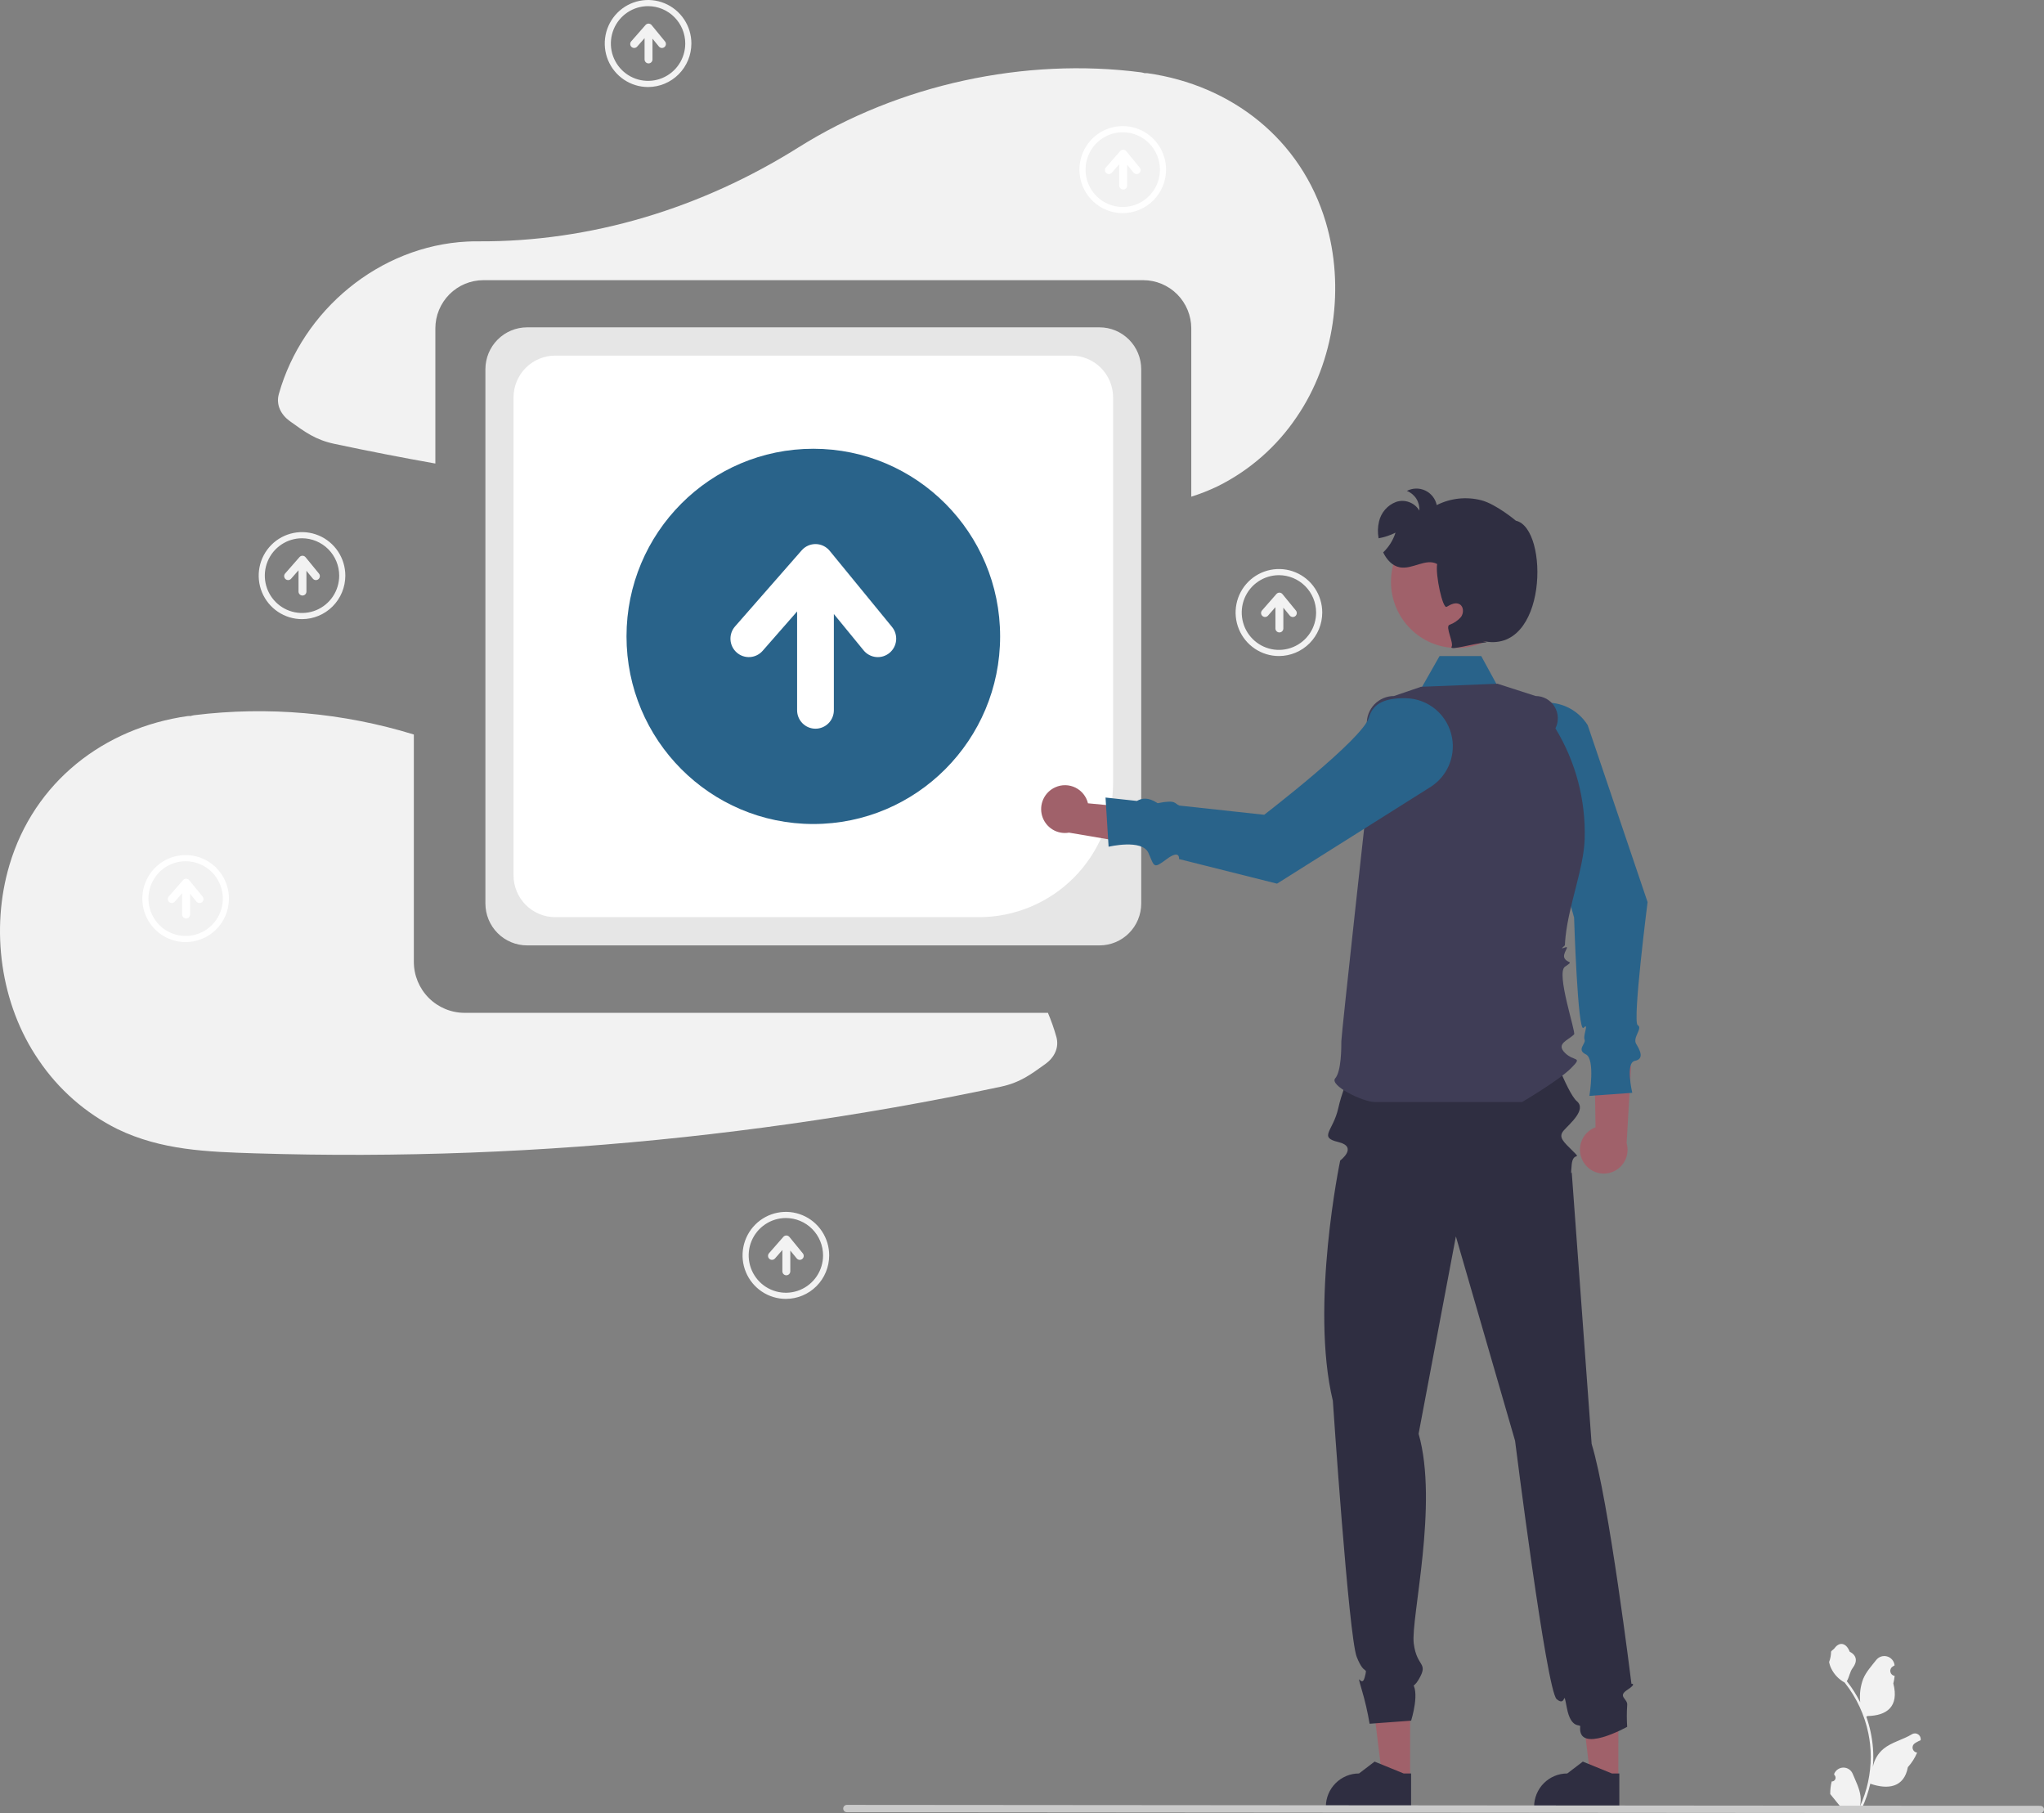 <svg width="221" height="196" viewBox="0 0 221 196" fill="none" xmlns="http://www.w3.org/2000/svg">
<rect x="0" y="0" width="221" height="196" fill="#808080" stroke="none"/>
<g clip-path="url(#clip0_21_1829)">
<path d="M171.171 125.561C170.983 125.236 170.869 124.874 170.836 124.5C170.803 124.127 170.853 123.75 170.98 123.397C171.108 123.044 171.311 122.724 171.575 122.459C171.84 122.193 172.159 121.989 172.51 121.861L172.378 112.739L176.357 115.291L175.872 123.563C176.047 124.17 175.995 124.82 175.725 125.391C175.454 125.961 174.985 126.412 174.405 126.659C173.826 126.905 173.176 126.929 172.58 126.727C171.984 126.525 171.483 126.11 171.171 125.561Z" fill="#A0616A"/>
<path d="M166.376 76.034C165.196 76.243 164.126 76.857 163.346 77.77C162.566 78.683 162.126 79.839 162.1 81.041C162.042 83.711 162.929 84.706 164.183 85.066C166.501 85.731 170.192 99.18 170.192 99.18C170.192 99.18 170.584 111.723 171.216 111.104C171.848 110.484 171.133 111.93 171.325 112.371C171.517 112.812 170.414 113.472 171.462 113.973C172.51 114.474 171.848 118.464 171.848 118.464L176.483 118.132C176.483 118.132 175.714 114.881 176.761 114.678C177.808 114.474 177.332 113.549 176.908 112.848C176.483 112.147 177.658 111.148 177.071 110.816C176.483 110.484 178.139 97.517 178.139 97.517L171.666 78.392C171.118 77.515 170.322 76.822 169.38 76.402C168.437 75.982 167.391 75.854 166.376 76.034Z" fill="#29638A"/>
<path d="M152.312 76.787L155.647 70.918H160.152L163.531 77.119L152.312 76.787Z" fill="#29638A"/>
<path d="M143.343 24.008C140.678 15.046 133.151 9.195 124.055 7.912C123.955 7.897 123.86 7.916 123.76 7.91C123.632 7.87 123.5 7.84 123.367 7.819C110.858 6.195 97.203 9.103 86.335 15.931C75.918 22.477 63.947 26.17 51.659 26.088C51.278 26.085 50.894 26.093 50.51 26.113C41.053 26.586 32.707 33.499 30.15 42.591C29.815 43.784 30.4 44.85 31.34 45.526C32.992 46.714 34.12 47.547 36.153 47.979C39.78 48.751 43.419 49.46 47.071 50.108V35.502C47.072 34.119 47.62 32.793 48.593 31.815C49.567 30.838 50.887 30.288 52.264 30.286H123.609C124.986 30.288 126.306 30.838 127.28 31.815C128.254 32.793 128.801 34.119 128.803 35.502V53.691C129.782 53.384 130.737 53.007 131.661 52.562C135.103 50.855 138.043 48.278 140.194 45.085C144.324 39.066 145.415 30.978 143.343 24.008Z" fill="#F2F2F2"/>
<path d="M113.304 109.487H50.234C48.779 109.485 47.383 108.904 46.354 107.871C45.325 106.837 44.746 105.436 44.745 103.975V79.4C37.063 77.038 28.972 76.326 20.998 77.31C20.865 77.331 20.734 77.361 20.605 77.401C20.506 77.407 20.41 77.388 20.31 77.403C11.215 78.686 3.687 84.537 1.023 93.499C-1.05 100.469 0.041 108.558 4.172 114.576C6.322 117.769 9.262 120.346 12.704 122.053C17.435 124.341 22.414 124.513 27.577 124.674C43.08 125.16 58.598 124.571 74.02 122.912C81.609 122.094 89.167 121.026 96.694 119.707C100.546 119.03 104.386 118.284 108.213 117.47C110.245 117.038 111.374 116.205 113.026 115.017C113.966 114.341 114.55 113.275 114.215 112.082C113.966 111.199 113.661 110.332 113.304 109.487Z" fill="#F2F2F2"/>
<path d="M118.885 102.196H56.988C55.794 102.195 54.648 101.718 53.804 100.87C52.959 100.021 52.484 98.871 52.482 97.671V39.91C52.484 38.71 52.959 37.56 53.804 36.712C54.648 35.864 55.794 35.386 56.988 35.385H118.885C120.08 35.386 121.225 35.864 122.07 36.712C122.915 37.56 123.39 38.71 123.391 39.91V97.671C123.39 98.871 122.915 100.021 122.07 100.87C121.225 101.718 120.08 102.195 118.885 102.196Z" fill="#E6E6E6"/>
<path d="M105.858 99.144H60.029C58.834 99.143 57.689 98.666 56.844 97.817C55.999 96.969 55.524 95.819 55.523 94.619V42.964C55.524 41.765 55.999 40.615 56.844 39.766C57.689 38.918 58.834 38.441 60.029 38.44H115.846C117.04 38.441 118.186 38.918 119.031 39.766C119.875 40.615 120.351 41.765 120.352 42.964V84.59C120.348 88.448 118.819 92.148 116.102 94.877C113.385 97.605 109.701 99.14 105.858 99.144Z" fill="white"/>
<path d="M87.937 89.074C99.092 89.074 108.135 79.993 108.135 68.792C108.135 57.59 99.092 48.51 87.937 48.51C76.782 48.51 67.739 57.59 67.739 68.792C67.739 79.993 76.782 89.074 87.937 89.074Z" fill="#29638A"/>
<path d="M96.446 67.772L89.706 59.541C89.523 59.318 89.294 59.137 89.034 59.011C88.775 58.886 88.492 58.818 88.204 58.813C87.916 58.809 87.631 58.867 87.367 58.984C87.104 59.101 86.869 59.274 86.679 59.491L79.471 67.721C79.124 68.119 78.948 68.638 78.982 69.166C79.016 69.693 79.257 70.186 79.653 70.535C80.048 70.884 80.565 71.061 81.091 71.028C81.616 70.994 82.107 70.753 82.455 70.356L86.184 66.098V76.776C86.184 77.305 86.394 77.812 86.766 78.186C87.139 78.561 87.644 78.771 88.171 78.771C88.698 78.771 89.203 78.561 89.576 78.186C89.948 77.812 90.158 77.305 90.158 76.776V66.375L93.377 70.306C93.711 70.714 94.194 70.973 94.719 71.024C95.243 71.076 95.766 70.915 96.173 70.579C96.58 70.243 96.837 69.759 96.889 69.232C96.94 68.706 96.78 68.18 96.446 67.772Z" fill="white"/>
<path d="M174.978 192.289L171.982 192.288L170.556 180.682L174.979 180.682L174.978 192.289Z" fill="#A0616A"/>
<path d="M175.084 195.428L165.869 195.427V195.31C165.869 194.355 166.247 193.439 166.919 192.764C167.592 192.088 168.504 191.709 169.456 191.709L171.139 190.427L174.279 191.709L175.084 191.709L175.084 195.428Z" fill="#2F2E41"/>
<path d="M152.462 192.289L149.466 192.288L148.04 180.682L152.463 180.682L152.462 192.289Z" fill="#A0616A"/>
<path d="M152.568 195.428L143.353 195.427V195.31C143.353 194.355 143.731 193.439 144.404 192.764C145.076 192.088 145.989 191.709 146.94 191.709L148.623 190.427L151.764 191.709L152.568 191.709L152.568 195.428Z" fill="#2F2E41"/>
<path d="M175.933 182.683C177.027 181.965 176.393 182.012 176.393 182.012C176.393 182.012 173.949 162.109 172.089 156.078L169.937 126.706C169.937 126.706 169.8 127.292 169.937 125.868C170.073 124.444 171.067 125.442 170.073 124.444C169.08 123.447 168.418 122.938 169.08 122.195C169.742 121.452 171.569 119.948 170.49 119.037C169.411 118.127 167.288 112.189 167.288 112.189L146.593 112.355L147.421 112.189C147.421 112.189 144.838 111.226 146.021 112.479C147.204 113.733 145.359 116.802 144.696 119.794C144.148 122.273 142.52 122.93 144.696 123.452C146.873 123.973 144.903 125.45 144.903 125.45C144.903 125.45 141.626 141.115 144.11 151.423C144.11 151.423 145.823 176.916 146.69 179.108C147.558 181.301 147.889 179.971 147.558 181.301C147.226 182.63 146.564 180.303 147.226 182.63C147.588 183.846 147.874 185.083 148.083 186.334L152.574 186.002C152.574 186.002 153.617 182.701 152.574 181.835C151.531 180.968 152.251 183.497 153.381 181.568C154.511 179.638 153.186 180.303 152.855 177.643C152.524 174.983 155.562 162.592 153.381 154.989L157.412 133.655L163.811 155.745C163.811 155.745 167.205 182.724 168.308 183.675C169.411 184.625 168.966 182.317 169.411 184.625C169.861 186.958 170.883 186.339 170.854 186.625C170.546 189.675 175.933 186.667 175.933 186.667C175.881 185.892 175.881 185.114 175.933 184.34C176.033 183.628 174.84 183.4 175.933 182.683Z" fill="#2F2E41"/>
<path d="M148.67 119.129C147.345 119.129 143.703 117.328 144.365 116.566C145.028 115.804 145.028 113.275 145.028 112.545C145.028 111.814 148.008 84.882 148.008 84.882L147.781 78.288C147.768 77.893 147.833 77.499 147.975 77.13C148.116 76.761 148.33 76.424 148.603 76.139C148.877 75.855 149.205 75.629 149.568 75.474C149.93 75.32 150.32 75.24 150.714 75.24L153.637 74.243L161.914 73.91L166.042 75.24C166.452 75.24 166.854 75.346 167.212 75.547C167.569 75.748 167.869 76.037 168.083 76.388C168.297 76.739 168.417 77.139 168.433 77.55C168.449 77.961 168.36 78.369 168.174 78.735C170.364 82.326 171.463 86.481 171.337 90.69C171.242 93.839 169.653 97.685 169.27 101.243C169.236 101.555 169.212 101.865 169.199 102.172C169.195 102.258 168.517 102.685 169.189 102.428C169.861 102.172 168.829 103.077 169.18 103.622C169.53 104.167 170.209 103.833 169.207 104.499C168.206 105.165 170.41 111.596 170.192 111.814C169.53 112.479 168.206 112.812 169.199 113.809C170.192 114.807 171.186 114.142 169.861 115.472C168.537 116.802 164.568 119.129 164.568 119.129L148.67 119.129Z" fill="#3F3D56"/>
<path d="M157.522 70.049C161.458 70.049 164.648 66.845 164.648 62.893C164.648 58.941 161.458 55.737 157.522 55.737C153.586 55.737 150.395 58.941 150.395 62.893C150.395 66.845 153.586 70.049 157.522 70.049Z" fill="#A0616A"/>
<path d="M114.116 85.097C114.458 84.945 114.829 84.87 115.203 84.878C115.576 84.886 115.944 84.976 116.279 85.141C116.614 85.307 116.909 85.545 117.143 85.837C117.377 86.13 117.545 86.471 117.633 86.835L126.678 87.694L123.72 91.389L115.584 90.007C114.964 90.116 114.326 89.993 113.79 89.661C113.255 89.329 112.859 88.811 112.678 88.206C112.497 87.601 112.544 86.95 112.809 86.377C113.074 85.804 113.539 85.348 114.116 85.097Z" fill="#A0616A"/>
<path d="M157.002 79.769C156.794 78.585 156.183 77.51 155.274 76.727C154.365 75.944 153.213 75.502 152.016 75.476C149.357 75.418 148.366 76.309 148.008 77.568C147.345 79.895 136.685 88.076 136.685 88.076L127.529 87.082C126.978 86.902 127.24 86.398 125.17 86.825C124.15 86.155 123.491 86.268 122.923 86.581L119.532 86.213L119.863 91.532C119.863 91.532 123.493 90.665 124.168 92.197C124.842 93.73 124.688 93.95 126.154 92.862C127.621 91.775 127.479 92.862 127.479 92.862L138.074 95.522L154.654 85.082C155.527 84.532 156.217 83.732 156.636 82.786C157.054 81.839 157.182 80.789 157.002 79.769Z" fill="#29638A"/>
<path d="M160.289 69.282L160.755 69.431C159.295 69.555 156.693 70.373 156.948 69.92C157.203 69.468 156.239 67.762 156.709 67.546C157.198 67.374 157.634 67.077 157.974 66.685C158.272 66.266 158.265 65.575 157.818 65.319C157.385 65.066 156.848 65.338 156.418 65.595C155.984 65.847 155.183 62.13 155.388 60.97C154.18 60.305 152.716 61.578 151.358 61.329C150.527 61.176 149.928 60.491 149.551 59.713C150.167 59.125 150.626 58.391 150.885 57.578C150.309 57.87 149.693 58.075 149.057 58.187C148.943 57.583 148.959 56.962 149.104 56.365C149.214 55.888 149.441 55.446 149.763 55.078C150.084 54.711 150.491 54.428 150.948 54.257C151.411 54.102 151.913 54.111 152.37 54.282C152.828 54.452 153.213 54.774 153.464 55.194C153.492 54.742 153.377 54.292 153.134 53.909C152.891 53.527 152.534 53.232 152.113 53.066C152.42 52.906 152.76 52.82 153.105 52.813C153.451 52.807 153.793 52.881 154.106 53.029C154.418 53.178 154.692 53.397 154.907 53.669C155.121 53.941 155.27 54.259 155.342 54.599C156.837 53.846 158.553 53.662 160.173 54.08C161.775 54.503 163.901 56.288 163.901 56.288C167.517 57.089 167.345 70.894 160.289 69.282Z" fill="#2F2E41"/>
<path d="M198.044 192.574C198.127 192.578 198.208 192.556 198.278 192.512C198.348 192.468 198.402 192.403 198.434 192.326C198.466 192.25 198.474 192.165 198.456 192.084C198.439 192.003 198.397 191.93 198.336 191.873L198.309 191.763L198.32 191.737C198.403 191.54 198.542 191.371 198.72 191.254C198.898 191.136 199.106 191.073 199.32 191.074C199.533 191.075 199.741 191.139 199.918 191.258C200.095 191.377 200.233 191.546 200.315 191.744C200.641 192.533 201.056 193.324 201.159 194.158C201.204 194.527 201.185 194.901 201.103 195.263C201.869 193.585 202.267 191.76 202.27 189.913C202.27 189.45 202.244 188.986 202.193 188.526C202.15 188.148 202.091 187.773 202.016 187.401C201.605 185.382 200.723 183.489 199.443 181.878C198.823 181.539 198.321 181.016 198.006 180.382C197.892 180.154 197.811 179.91 197.767 179.659C197.903 179.299 197.974 178.918 197.978 178.533C198.075 178.385 198.25 178.311 198.356 178.166C198.885 177.445 199.614 177.571 199.995 178.55C200.808 178.963 200.816 179.646 200.317 180.304C200 180.722 199.956 181.288 199.678 181.736C199.706 181.772 199.736 181.808 199.765 181.845C200.289 182.521 200.745 183.248 201.128 184.014C201.035 183.156 201.146 182.288 201.452 181.481C201.762 180.73 202.344 180.097 202.856 179.447C202.992 179.272 203.176 179.142 203.385 179.072C203.594 179.003 203.819 178.997 204.031 179.056C204.244 179.115 204.434 179.235 204.578 179.403C204.722 179.57 204.814 179.777 204.841 179.996L204.844 180.025C204.768 180.068 204.694 180.114 204.621 180.162C204.529 180.224 204.458 180.311 204.417 180.414C204.376 180.516 204.367 180.629 204.391 180.737C204.415 180.845 204.47 180.943 204.551 181.019C204.631 181.094 204.732 181.144 204.841 181.161L204.852 181.162C204.825 181.438 204.777 181.71 204.709 181.978C205.366 184.53 203.947 185.459 201.922 185.501C201.877 185.524 201.834 185.547 201.789 185.569C202.174 186.663 202.415 187.803 202.507 188.96C202.559 189.642 202.556 190.328 202.498 191.01L202.501 190.986C202.648 190.227 203.051 189.543 203.642 189.049C204.519 188.324 205.76 188.058 206.706 187.476C206.807 187.411 206.924 187.376 207.044 187.376C207.163 187.376 207.28 187.41 207.381 187.474C207.482 187.539 207.563 187.631 207.613 187.739C207.664 187.848 207.683 187.969 207.667 188.088L207.663 188.114C207.522 188.172 207.384 188.238 207.251 188.313C207.175 188.356 207.101 188.402 207.028 188.45C206.937 188.512 206.866 188.599 206.825 188.702C206.784 188.804 206.774 188.917 206.798 189.025C206.822 189.133 206.878 189.231 206.958 189.307C207.038 189.382 207.14 189.432 207.248 189.449L207.259 189.45L207.282 189.454C207.041 190.032 206.703 190.564 206.282 191.027C205.871 193.255 204.106 193.466 202.219 192.817H202.218C202.011 193.721 201.711 194.6 201.323 195.442H198.124C198.113 195.406 198.103 195.369 198.092 195.334C198.388 195.352 198.686 195.334 198.977 195.281C198.74 194.988 198.503 194.694 198.265 194.401C198.26 194.396 198.255 194.39 198.25 194.384C198.13 194.234 198.009 194.086 197.888 193.936C197.882 193.477 197.934 193.02 198.044 192.574Z" fill="#F2F2F2"/>
<path d="M91.562 195.898L220.606 196C220.71 196 220.811 195.958 220.885 195.884C220.959 195.81 221 195.709 221 195.604C221 195.499 220.959 195.398 220.885 195.324C220.811 195.25 220.71 195.208 220.606 195.208L91.562 195.106C91.458 195.106 91.358 195.148 91.284 195.222C91.21 195.296 91.168 195.397 91.168 195.502C91.168 195.607 91.21 195.708 91.284 195.782C91.358 195.856 91.458 195.898 91.562 195.898Z" fill="#CACACA"/>
<path d="M84.97 140.409C84.043 140.409 83.138 140.133 82.368 139.616C81.597 139.099 80.997 138.365 80.642 137.505C80.288 136.646 80.195 135.7 80.376 134.788C80.557 133.876 81.003 133.038 81.658 132.38C82.313 131.722 83.147 131.274 84.056 131.093C84.965 130.911 85.906 131.004 86.762 131.36C87.618 131.716 88.349 132.319 88.864 133.093C89.379 133.866 89.653 134.775 89.653 135.706C89.652 136.953 89.158 138.148 88.28 139.03C87.402 139.911 86.211 140.407 84.97 140.409ZM84.97 131.667C84.174 131.667 83.397 131.904 82.735 132.348C82.074 132.792 81.559 133.422 81.254 134.16C80.95 134.898 80.87 135.71 81.025 136.493C81.181 137.277 81.564 137.996 82.126 138.561C82.688 139.126 83.405 139.51 84.185 139.666C84.965 139.822 85.774 139.742 86.509 139.437C87.243 139.131 87.872 138.613 88.314 137.949C88.755 137.285 88.991 136.504 88.991 135.706C88.99 134.635 88.566 133.608 87.812 132.851C87.058 132.094 86.036 131.668 84.97 131.667Z" fill="#F2F2F2"/>
<path d="M86.803 135.486L85.351 133.712C85.311 133.664 85.262 133.625 85.206 133.598C85.15 133.571 85.089 133.556 85.027 133.555C84.965 133.554 84.904 133.567 84.847 133.592C84.79 133.617 84.74 133.654 84.698 133.701L83.145 135.475C83.071 135.561 83.034 135.672 83.041 135.786C83.049 135.899 83.101 136.005 83.186 136.08C83.27 136.155 83.382 136.193 83.495 136.186C83.608 136.179 83.713 136.128 83.788 136.043L84.592 135.125V137.426C84.592 137.54 84.637 137.649 84.717 137.73C84.798 137.811 84.906 137.856 85.02 137.856C85.134 137.856 85.243 137.811 85.323 137.73C85.403 137.649 85.448 137.54 85.448 137.426V135.185L86.142 136.032C86.214 136.12 86.318 136.176 86.431 136.187C86.544 136.198 86.657 136.163 86.745 136.091C86.832 136.018 86.888 135.914 86.899 135.8C86.91 135.687 86.875 135.574 86.803 135.486Z" fill="#F2F2F2"/>
<path d="M138.279 70.918C137.353 70.918 136.447 70.642 135.677 70.125C134.906 69.608 134.306 68.874 133.952 68.014C133.597 67.155 133.504 66.209 133.685 65.297C133.866 64.385 134.312 63.547 134.967 62.889C135.622 62.231 136.457 61.783 137.365 61.602C138.274 61.42 139.215 61.513 140.071 61.869C140.927 62.225 141.659 62.828 142.173 63.602C142.688 64.375 142.963 65.284 142.963 66.215C142.961 67.462 142.467 68.657 141.589 69.539C140.711 70.42 139.521 70.916 138.279 70.918ZM138.279 62.176C137.483 62.176 136.706 62.413 136.045 62.857C135.383 63.3 134.868 63.931 134.563 64.669C134.259 65.407 134.179 66.219 134.335 67.002C134.49 67.786 134.873 68.505 135.435 69.07C135.998 69.635 136.714 70.019 137.494 70.175C138.274 70.331 139.083 70.251 139.818 69.945C140.553 69.64 141.181 69.122 141.623 68.458C142.065 67.794 142.3 67.013 142.3 66.215C142.299 65.144 141.875 64.117 141.121 63.36C140.367 62.603 139.345 62.177 138.279 62.176Z" fill="#F2F2F2"/>
<path d="M140.112 65.995L138.66 64.221C138.621 64.173 138.571 64.134 138.515 64.107C138.459 64.08 138.398 64.065 138.336 64.064C138.274 64.063 138.213 64.076 138.156 64.101C138.099 64.126 138.049 64.163 138.008 64.21L136.454 65.984C136.38 66.069 136.343 66.181 136.35 66.295C136.358 66.408 136.41 66.514 136.495 66.589C136.58 66.664 136.691 66.702 136.804 66.695C136.917 66.688 137.022 66.636 137.097 66.552L137.901 65.634V67.935C137.901 68.049 137.946 68.158 138.027 68.239C138.107 68.32 138.216 68.365 138.329 68.365C138.443 68.365 138.552 68.32 138.632 68.239C138.712 68.158 138.757 68.049 138.757 67.935V65.694L139.451 66.541C139.523 66.629 139.627 66.684 139.74 66.695C139.853 66.707 139.966 66.672 140.054 66.6C140.141 66.527 140.197 66.423 140.208 66.309C140.219 66.196 140.185 66.083 140.112 65.995Z" fill="#F2F2F2"/>
<path d="M32.654 66.928C31.727 66.928 30.822 66.652 30.052 66.135C29.281 65.618 28.681 64.884 28.326 64.025C27.972 63.165 27.879 62.219 28.06 61.307C28.241 60.395 28.687 59.557 29.342 58.899C29.997 58.241 30.831 57.793 31.74 57.612C32.648 57.43 33.59 57.523 34.446 57.879C35.302 58.235 36.033 58.838 36.548 59.612C37.063 60.385 37.337 61.294 37.337 62.225C37.336 63.471 36.842 64.667 35.964 65.549C35.086 66.43 33.895 66.926 32.654 66.928ZM32.654 58.186C31.858 58.186 31.081 58.423 30.419 58.867C29.758 59.311 29.243 59.941 28.938 60.679C28.634 61.417 28.554 62.229 28.709 63.012C28.865 63.796 29.248 64.515 29.81 65.08C30.372 65.645 31.089 66.029 31.869 66.185C32.649 66.341 33.458 66.261 34.193 65.956C34.928 65.65 35.556 65.132 35.998 64.468C36.439 63.804 36.675 63.023 36.675 62.225C36.674 61.154 36.25 60.127 35.496 59.37C34.742 58.613 33.72 58.188 32.654 58.186Z" fill="#F2F2F2"/>
<path d="M34.487 62.005L33.035 60.231C32.995 60.183 32.946 60.144 32.89 60.117C32.834 60.09 32.773 60.075 32.711 60.074C32.649 60.073 32.588 60.086 32.531 60.111C32.474 60.136 32.424 60.173 32.383 60.22L30.829 61.994C30.755 62.08 30.718 62.191 30.725 62.305C30.733 62.418 30.785 62.524 30.87 62.599C30.955 62.674 31.066 62.712 31.179 62.705C31.291 62.698 31.397 62.647 31.472 62.562L32.276 61.644V63.945C32.276 64.059 32.321 64.168 32.401 64.249C32.482 64.33 32.591 64.375 32.704 64.375C32.818 64.375 32.927 64.33 33.007 64.249C33.087 64.168 33.132 64.059 33.132 63.945V61.704L33.826 62.551C33.898 62.639 34.002 62.694 34.115 62.706C34.228 62.717 34.341 62.682 34.429 62.61C34.516 62.537 34.572 62.433 34.583 62.319C34.594 62.206 34.559 62.093 34.487 62.005Z" fill="#F2F2F2"/>
<path d="M70.07 9.407C69.143 9.407 68.238 9.131 67.468 8.614C66.697 8.097 66.097 7.363 65.742 6.503C65.388 5.644 65.295 4.698 65.476 3.786C65.657 2.873 66.103 2.035 66.758 1.378C67.413 0.72 68.247 0.272 69.156 0.09C70.064 -0.091 71.006 0.002 71.862 0.358C72.718 0.714 73.449 1.317 73.964 2.09C74.479 2.864 74.753 3.773 74.753 4.703C74.752 5.95 74.258 7.146 73.38 8.027C72.502 8.909 71.311 9.405 70.07 9.407ZM70.07 0.665C69.274 0.665 68.497 0.902 67.835 1.346C67.174 1.789 66.659 2.42 66.354 3.158C66.05 3.896 65.97 4.708 66.125 5.491C66.281 6.274 66.663 6.994 67.226 7.559C67.788 8.124 68.505 8.508 69.285 8.664C70.065 8.82 70.874 8.74 71.609 8.434C72.344 8.129 72.972 7.611 73.413 6.947C73.855 6.283 74.091 5.502 74.091 4.703C74.09 3.633 73.666 2.606 72.912 1.849C72.158 1.092 71.136 0.666 70.07 0.665Z" fill="#F2F2F2"/>
<path d="M71.903 4.483L70.451 2.71C70.411 2.662 70.362 2.623 70.306 2.596C70.25 2.568 70.189 2.554 70.127 2.553C70.065 2.552 70.004 2.564 69.947 2.59C69.89 2.615 69.839 2.652 69.798 2.699L68.245 4.472C68.171 4.558 68.133 4.67 68.141 4.783C68.148 4.897 68.201 5.002 68.285 5.077C68.37 5.152 68.481 5.191 68.594 5.184C68.707 5.177 68.813 5.125 68.888 5.04L69.692 4.123V6.424C69.692 6.538 69.737 6.647 69.817 6.728C69.897 6.808 70.006 6.854 70.12 6.854C70.233 6.854 70.342 6.808 70.423 6.728C70.503 6.647 70.548 6.538 70.548 6.424V4.182L71.242 5.029C71.314 5.118 71.418 5.173 71.531 5.184C71.644 5.195 71.757 5.161 71.844 5.088C71.932 5.016 71.987 4.912 71.999 4.798C72.01 4.685 71.975 4.571 71.903 4.483Z" fill="#F2F2F2"/>
<path d="M20.072 101.84C19.145 101.84 18.239 101.564 17.469 101.047C16.699 100.53 16.099 99.796 15.744 98.936C15.39 98.077 15.297 97.131 15.478 96.219C15.658 95.306 16.104 94.468 16.759 93.811C17.415 93.153 18.249 92.705 19.158 92.523C20.066 92.342 21.008 92.435 21.864 92.791C22.72 93.147 23.451 93.75 23.966 94.523C24.481 95.297 24.755 96.206 24.755 97.136C24.754 98.383 24.26 99.579 23.382 100.461C22.504 101.342 21.313 101.838 20.072 101.84ZM20.072 93.098C19.276 93.098 18.499 93.335 17.837 93.778C17.176 94.222 16.66 94.853 16.356 95.591C16.052 96.329 15.972 97.141 16.127 97.924C16.282 98.707 16.665 99.427 17.228 99.992C17.79 100.557 18.507 100.941 19.287 101.097C20.067 101.253 20.875 101.173 21.61 100.867C22.345 100.562 22.973 100.044 23.415 99.38C23.857 98.716 24.093 97.935 24.093 97.136C24.092 96.066 23.668 95.039 22.914 94.282C22.16 93.525 21.138 93.099 20.072 93.098Z" fill="white"/>
<path d="M21.905 96.916L20.453 95.143C20.413 95.095 20.364 95.056 20.308 95.029C20.252 95.001 20.191 94.987 20.129 94.986C20.067 94.985 20.005 94.997 19.949 95.023C19.892 95.048 19.841 95.085 19.8 95.132L18.247 96.906C18.173 96.991 18.135 97.103 18.143 97.216C18.151 97.33 18.202 97.436 18.287 97.51C18.372 97.586 18.483 97.624 18.596 97.617C18.709 97.61 18.815 97.558 18.89 97.473L19.694 96.556V98.857C19.694 98.971 19.739 99.08 19.819 99.161C19.899 99.242 20.008 99.287 20.122 99.287C20.235 99.287 20.344 99.242 20.425 99.161C20.505 99.08 20.55 98.971 20.55 98.857V96.615L21.244 97.463C21.316 97.551 21.42 97.606 21.533 97.617C21.646 97.628 21.759 97.594 21.846 97.522C21.934 97.449 21.989 97.345 22 97.231C22.012 97.118 21.977 97.004 21.905 96.916Z" fill="white"/>
<path d="M121.392 23.039C120.466 23.039 119.56 22.763 118.79 22.246C118.02 21.729 117.419 20.995 117.065 20.135C116.71 19.276 116.618 18.33 116.798 17.418C116.979 16.506 117.425 15.667 118.08 15.01C118.735 14.352 119.57 13.904 120.478 13.722C121.387 13.541 122.329 13.634 123.185 13.99C124.04 14.346 124.772 14.949 125.287 15.722C125.801 16.496 126.076 17.405 126.076 18.335C126.075 19.582 125.581 20.778 124.703 21.66C123.824 22.541 122.634 23.037 121.392 23.039ZM121.392 14.297C120.597 14.297 119.819 14.534 119.158 14.978C118.497 15.421 117.981 16.052 117.677 16.79C117.372 17.528 117.293 18.34 117.448 19.123C117.603 19.907 117.986 20.626 118.548 21.191C119.111 21.756 119.827 22.14 120.607 22.296C121.388 22.452 122.196 22.372 122.931 22.066C123.666 21.761 124.294 21.243 124.736 20.579C125.178 19.915 125.414 19.134 125.414 18.335C125.413 17.265 124.988 16.238 124.235 15.481C123.481 14.724 122.458 14.298 121.392 14.297Z" fill="white"/>
<path d="M123.226 18.116L121.773 16.342C121.734 16.294 121.684 16.255 121.629 16.228C121.573 16.201 121.512 16.186 121.45 16.185C121.388 16.184 121.326 16.197 121.269 16.222C121.213 16.247 121.162 16.284 121.121 16.331L119.568 18.105C119.493 18.19 119.456 18.302 119.464 18.416C119.471 18.529 119.523 18.635 119.608 18.71C119.693 18.785 119.804 18.823 119.917 18.816C120.03 18.809 120.136 18.757 120.211 18.672L121.014 17.755V20.056C121.014 20.17 121.059 20.279 121.14 20.36C121.22 20.441 121.329 20.486 121.443 20.486C121.556 20.486 121.665 20.441 121.745 20.36C121.826 20.279 121.871 20.17 121.871 20.056V17.815L122.564 18.662C122.636 18.75 122.74 18.805 122.853 18.817C122.967 18.828 123.079 18.793 123.167 18.721C123.255 18.648 123.31 18.544 123.321 18.43C123.332 18.317 123.298 18.204 123.226 18.116Z" fill="white"/>
</g>
<defs>
<clipPath id="clip0_21_1829">
<rect width="221" height="196" fill="white"/>
</clipPath>
</defs>
</svg>
